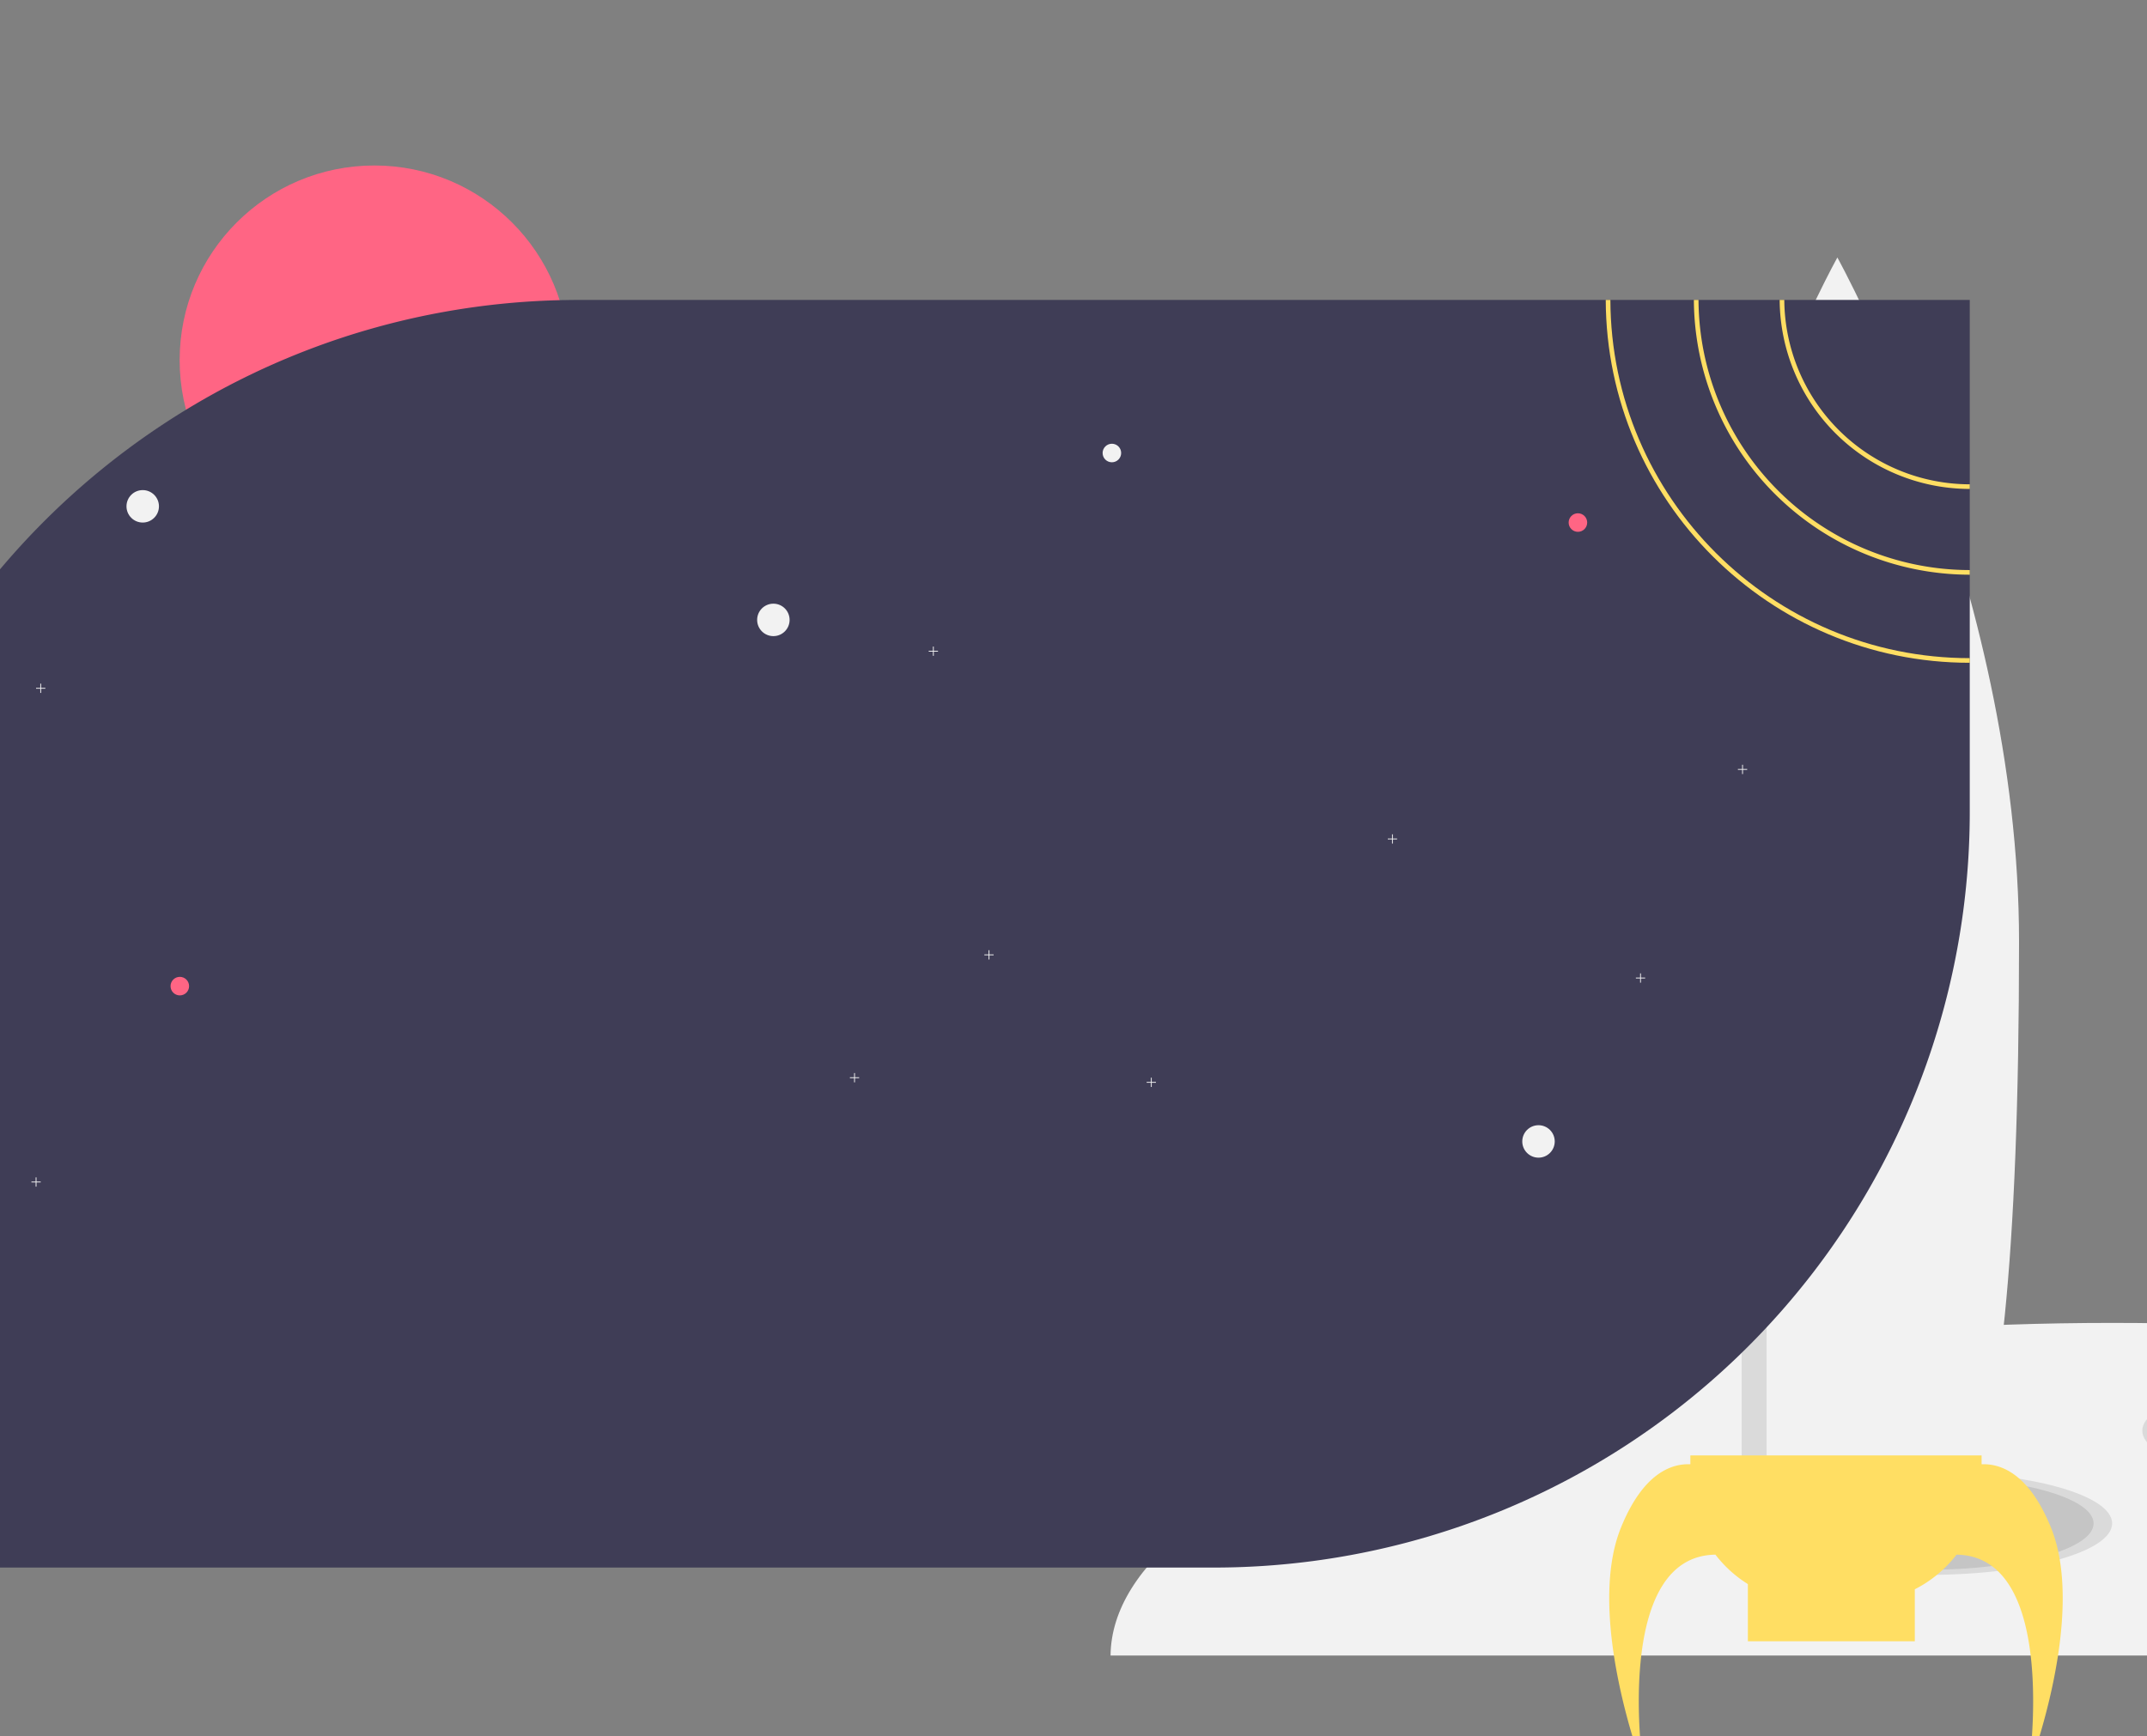 <?xml version="1.0" encoding="UTF-8" standalone="no"?>
<svg
   xmlns:dc="http://purl.org/dc/elements/1.1/"
   xmlns:cc="http://creativecommons.org/ns#"
   xmlns:rdf="http://www.w3.org/1999/02/22-rdf-syntax-ns#"
   xmlns:svg="http://www.w3.org/2000/svg"
   xmlns="http://www.w3.org/2000/svg"
   xmlns:sodipodi="http://sodipodi.sourceforge.net/DTD/sodipodi-0.dtd"
   xmlns:inkscape="http://www.inkscape.org/namespaces/inkscape"
   inkscape:version="1.0 (4035a4f, 2020-05-01)"
   sodipodi:docname="undraw_to_the_moon_v1mv_grouped.svg"
   version="1.1"
   viewBox="0 0 926 749"
   height="749"
   width="926"
   data-name="Layer 1"
   id="e4da07c6-3f45-486e-a553-879e7f222c67">
  <rect x="0" y="0" width="926" height="749" fill="#808080" stroke="none"/>
  <defs
     id="defs425" />
  <sodipodi:namedview
     inkscape:current-layer="e4da07c6-3f45-486e-a553-879e7f222c67"
     inkscape:window-maximized="1"
     inkscape:window-y="27"
     inkscape:window-x="0"
     inkscape:cy="306.65424"
     inkscape:cx="497.35108"
     inkscape:zoom="0.80434576"
     showgrid="false"
     id="namedview423"
     inkscape:window-height="623"
     inkscape:window-width="1280"
     inkscape:pageshadow="2"
     inkscape:pageopacity="0"
     guidetolerance="10"
     gridtolerance="10"
     objecttolerance="10"
     borderopacity="1"
     bordercolor="#666666"
     pagecolor="#ffffff" />
  <title
     id="title320">to_the_moon</title>
  <g
     transform="translate(478.967,-34.77)"
     id="g446">
    <path
       d="M 569,681 C 330.914,681 137.819,745.201 137.01,824.5 H 1000.99 C 1000.181,745.201 807.086,681 569,681 Z"
       transform="translate(-137,-75.5)"
       fill="#f2f2f2"
       id="path326" />
    <g
       opacity="0.1"
       id="g330">
      <ellipse
         cx="352"
         cy="692"
         rx="80"
         ry="22.222"
         id="ellipse328" />
    </g>
    <g
       opacity="0.1"
       id="g334">
      <ellipse
         cx="525"
         cy="652"
         rx="80"
         ry="22.222"
         id="ellipse332" />
    </g>
    <g
       opacity="0.1"
       id="g338">
      <ellipse
         cx="352"
         cy="692"
         rx="72"
         ry="20"
         id="ellipse336" />
    </g>
    <g
       opacity="0.1"
       id="g342">
      <ellipse
         cx="525"
         cy="652"
         rx="72"
         ry="20"
         id="ellipse340" />
    </g>
  </g>
  <g
     transform="translate(469.289,0.785)"
     id="g463">
    <rect
       x="676.997"
       y="230.689"
       width="2.874"
       height="58.063"
       fill="#e6e6e6"
       id="rect370" />
    <polygon
       points="588.752,457.481 600.825,463.805 600.825,460.356 605.424,459.206 624.97,423.563 611.748,385.046 585.303,445.984 590.477,454.607 "
       fill="#e6e6e6"
       id="polygon372" />
    <path
       d="m 728.052,532.407 c 0,0 -19.546,30.469 2.3,35.068 21.846,4.599 4.024,-32.194 4.024,-32.194 z"
       transform="translate(-137,-75.5)"
       fill="#e6e6e6"
       id="path374" />
    <path
       d="m 756.221,518.609 -6.899,22.421 -2.874,28.744 -5.174,10.348 5.749,46.566 9.198,9.198 4.024,45.991 v 20.696 l 10.923,18.971 -14.066,19.964 a 6.361,6.361 0 0 0 4.99,10.031 c 3.105,0.082 7.199,-0.796 12.525,-3.55 16.672,-8.623 16.097,-16.672 16.097,-16.672 0,0 10.348,0 10.923,-8.048 0.575,-8.048 -6.324,-65.537 -6.324,-65.537 l -6.324,-24.72 v -67.262 h 2.3 l 1.15,57.489 5.174,21.271 0.575,9.198 7.474,91.982 c 0,0 33.343,9.198 35.068,1.725 1.725,-7.474 -12.647,-12.073 -12.647,-12.073 l 8.623,-16.672 V 686.476 l -2.874,-6.899 -5.174,-46.566 8.623,-9.198 4.599,-5.749 v -45.991 l -5.749,-17.821 -1.725,-14.947 -9.198,-22.995 c 0,0 -41.967,-13.797 -68.986,2.3 z"
       transform="translate(-137,-75.5)"
       fill="#ffffff"
       id="path376" />
    <path
       d="m 830.956,388.685 a 43.691,43.691 0 1 1 -78.759,-26.06 l 0.011,-0.011 a 43.687,43.687 0 0 1 78.748,26.071 z"
       transform="translate(-137,-75.5)"
       fill="#ffde63"
       id="path378" />
    <g
       opacity="0.1"
       id="g382">
      <path
         d="m 824.747,370.571 -3.564,20.414 c -26.784,-69.527 -69.389,-26.818 -70.124,-26.071 a 43.691,43.691 0 0 1 73.689,5.657 z"
         transform="translate(-137,-75.5)"
         id="path380" />
    </g>
    <path
       d="m 825.897,368.271 -3.564,20.414 c -26.784,-69.527 -69.389,-26.818 -70.124,-26.071 a 43.691,43.691 0 0 1 73.689,5.657 z"
       transform="translate(-137,-75.5)"
       fill="#ffffff"
       id="path384" />
    <path
       d="m 819.908,359.653 5.989,20.79 c 0,0 -12.433,37.263 -70.086,38.562 l -1.89,5.323 -6.324,1.725 -2.874,12.073 8.048,76.46 c 0,0 -3.449,7.474 2.3,6.899 0,0 37.942,-12.647 70.711,-1.15 0,0 6.899,2.874 5.174,-3.449 0,0 22.995,-14.372 21.271,-29.319 -1.725,-14.947 1.725,-84.508 1.725,-84.508 0,0 3.449,-20.121 -6.899,-24.72 -6e-5,-4e-5 -15.198,-21.273 -27.145,-18.685 z"
       transform="translate(-137,-75.5)"
       fill="#ffffff"
       id="path386" />
    <path
       d="m 807.304,504.918 c 0,0 -36.018,3.617 -26.048,23.591 9.97,19.974 27.725,-16.851 27.725,-16.851 z"
       transform="translate(-137,-75.5)"
       fill="#e6e6e6"
       id="path388" />
    <path
       d="m 825.782,415.705 c 0,0 -6.324,7.474 -4.024,19.546 2.3,12.073 10.923,39.092 10.923,39.092 L 802.212,502.512 811.41,515.16 852.802,493.889 862,488.14 v 0 A 238.507,238.507 0 0 0 845.108,420.5 l -1.504,-3.645 c 0,0 -10.923,-4.599 -17.821,-1.15 z"
       transform="translate(-137,-75.5)"
       fill="#e6e6e6"
       id="path390" />
    <circle
       cx="685.908"
       cy="309.161"
       r="10.635"
       fill="#e6e6e6"
       id="circle392" />
    <circle
       cx="678.434"
       cy="230.402"
       r="7.761"
       fill="#e6e6e6"
       id="circle394" />
    <polygon
       points="642.822,294.5 642.822,296.322 641,296.322 641,296.678 642.822,296.678 642.822,298.5 643.178,298.5 643.178,296.678 645,296.678 645,296.322 643.178,296.322 643.178,294.5 "
       fill="#f2f2f2"
       id="polygon398" />
    <polygon
       points="624.822,311.5 624.822,313.322 623,313.322 623,313.678 624.822,313.678 624.822,315.5 625.178,315.5 625.178,313.678 627,313.678 627,313.322 625.178,313.322 625.178,311.5 "
       fill="#f2f2f2"
       id="polygon400" />
  </g>
  <g
     transform="translate(511.853,111.085)"
     id="g435">
    <path
       d="m 495.958,370.695 c 0,279.044 -35.088,279.044 -78.36,279.044 -22.371,0 -42.554,0 -56.826,-38.546 -4.103,-11.078 -7.728,-25.362 -10.767,-43.75 -6.843,-41.333 -10.767,-103.447 -10.767,-196.748 0,-35.878 4.247,-71.05 10.767,-103.901 3.134,-15.815 6.795,-31.081 10.767,-45.64 4.857,-17.825 10.181,-34.586 15.552,-49.923 3.601,-10.312 7.238,-19.991 10.767,-28.927 16.306,-41.249 30.506,-66.803 30.506,-66.803 0,0 78.36,141.083 78.36,295.195 z"
       transform="translate(-137,-75.5)"
       fill="#f2f2f2"
       id="path404" />
    <g
       opacity="0.1"
       id="g408">
      <path
         d="m 387.092,142.303 v 486.5 h -10.767 V 171.23 c 3.601,-10.312 7.238,-19.991 10.767,-28.927 z"
         transform="translate(-137,-75.5)"
         id="path406" />
    </g>
    <circle
       cx="278.206"
       cy="192.609"
       r="43.068"
       fill="#3f3d56"
       id="circle410" />
    <path
       d="m 509.716,623.419 c -9.576,-23.572 -21.871,-27.638 -29.908,-27.285 v -3.82 H 354.193 v 3.82 c -8.037,-0.354 -20.332,3.713 -29.908,27.285 C 308.732,661.702 333.855,727.5 333.855,727.5 c 0,0 -13.426,-91.767 31.158,-92.371 A 52.762,52.762 0 0 0 379,647.819 V 672.5 h 72 v -22.434 a 52.707,52.707 0 0 0 17.987,-14.937 C 513.571,635.733 500.145,727.5 500.145,727.5 c 0,0 25.123,-65.798 9.571,-104.081 z"
       transform="translate(-137,-75.5)"
       fill="#ffde63"
       id="path412" />
    <circle
       cx="278.206"
       cy="192.609"
       r="33.497"
       fill="#ffde63"
       id="circle414" />
  </g>
  <g
     transform="translate(-76.444,-71.561)"
     id="g485">
    <circle
       cx="237.905"
       cy="226.935"
       r="83.979"
       fill="#ff6584"
       id="circle322" />
    <path
       d="m 1063,276.46 v 220.88 a 325.991,325.991 0 0 1 -326,326 H 137 V 602.46 c 0,-118.03 62.73,-221.42 156.68,-278.63 a 323.577,323.577 0 0 1 50.88,-25.18 320.09,320.09 0 0 1 31.76,-10.53 c 0.21,-0.07 0.43,-0.13 0.64,-0.18 q 4.77,-1.305 9.6,-2.46 c 0.18,-0.05 0.35,-0.09 0.53,-0.13 a 326.116,326.116 0 0 1 60.47,-8.53 c 2.41,-0.11 4.82,-0.2 7.25,-0.25 0.87,-0.03 1.75,-0.05 2.64,-0.05 q 2.76,-0.06 5.55,-0.06 z"
       transform="translate(-137,-75.5)"
       fill="#3f3d56"
       id="path324" />
    <circle
       cx="138"
       cy="290"
       r="7"
       fill="#f2f2f2"
       id="circle344" />
    <circle
       cx="740"
       cy="564"
       r="7"
       fill="#f2f2f2"
       id="circle346" />
    <circle
       cx="410"
       cy="339"
       r="7"
       fill="#f2f2f2"
       id="circle348" />
    <circle
       cx="757"
       cy="297"
       r="4"
       fill="#ff6584"
       id="circle350" />
    <circle
       cx="154"
       cy="497"
       r="4"
       fill="#ff6584"
       id="circle352" />
    <polygon
       points="91.822,581.322 90,581.322 90,581.678 91.822,581.678 91.822,583.5 92.178,583.5 92.178,581.678 94,581.678 94,581.322 92.178,581.322 92.178,579.5 91.822,579.5 "
       fill="#f2f2f2"
       id="polygon354" />
    <polygon
       points="676.822,433.322 675,433.322 675,433.678 676.822,433.678 676.822,435.5 677.178,435.5 677.178,433.678 679,433.678 679,433.322 677.178,433.322 677.178,431.5 676.822,431.5 "
       fill="#f2f2f2"
       id="polygon356" />
    <polygon
       points="827.822,403.322 826,403.322 826,403.678 827.822,403.678 827.822,405.5 828.178,405.5 828.178,403.678 830,403.678 830,403.322 828.178,403.322 828.178,401.5 827.822,401.5 "
       fill="#f2f2f2"
       id="polygon358" />
    <polygon
       points="502.822,483.322 501,483.322 501,483.678 502.822,483.678 502.822,485.5 503.178,485.5 503.178,483.678 505,483.678 505,483.322 503.178,483.322 503.178,481.5 502.822,481.5 "
       fill="#f2f2f2"
       id="polygon360" />
    <polygon
       points="783.822,493.322 782,493.322 782,493.678 783.822,493.678 783.822,495.5 784.178,495.5 784.178,493.678 786,493.678 786,493.322 784.178,493.322 784.178,491.5 783.822,491.5 "
       fill="#f2f2f2"
       id="polygon362" />
    <polygon
       points="444.822,536.322 443,536.322 443,536.678 444.822,536.678 444.822,538.5 445.178,538.5 445.178,536.678 447,536.678 447,536.322 445.178,536.322 445.178,534.5 444.822,534.5 "
       fill="#f2f2f2"
       id="polygon364" />
    <polygon
       points="572.822,538.322 571,538.322 571,538.678 572.822,538.678 572.822,540.5 573.178,540.5 573.178,538.678 575,538.678 575,538.322 573.178,538.322 573.178,536.5 572.822,536.5 "
       fill="#f2f2f2"
       id="polygon366" />
    <polygon
       points="93.822,368.322 92,368.322 92,368.678 93.822,368.678 93.822,370.5 94.178,370.5 94.178,368.678 96,368.678 96,368.322 94.178,368.322 94.178,366.5 93.822,366.5 "
       fill="#f2f2f2"
       id="polygon368" />
    <polygon
       points="478.822,352.322 477,352.322 477,352.678 478.822,352.678 478.822,354.5 479.178,354.5 479.178,352.678 481,352.678 481,352.322 479.178,352.322 479.178,350.5 478.822,350.5 "
       fill="#f2f2f2"
       id="polygon396" />
    <circle
       cx="556"
       cy="267"
       r="4"
       fill="#f2f2f2"
       id="circle402" />
    <path
       d="m 983.01,276.46 h -2 A 82.085,82.085 0 0 0 1063,358 v -2 a 80.079,80.079 0 0 1 -79.99,-79.54 z"
       transform="translate(-137,-75.5)"
       fill="#ffde63"
       id="path416" />
    <path
       d="m 946.01,276.46 h -2 A 119.115,119.115 0 0 0 1063,395 v -2 A 117.122,117.122 0 0 1 946.01,276.46 Z"
       transform="translate(-137,-75.5)"
       fill="#ffde63"
       id="path418" />
    <path
       d="m 908,276.46 h -2 C 906.25,362.82 976.58,433 1063,433 v -2 C 977.68,431 908.25,361.72 908,276.46 Z"
       transform="translate(-137,-75.5)"
       fill="#ffde63"
       id="path420" />
  </g>
</svg>
